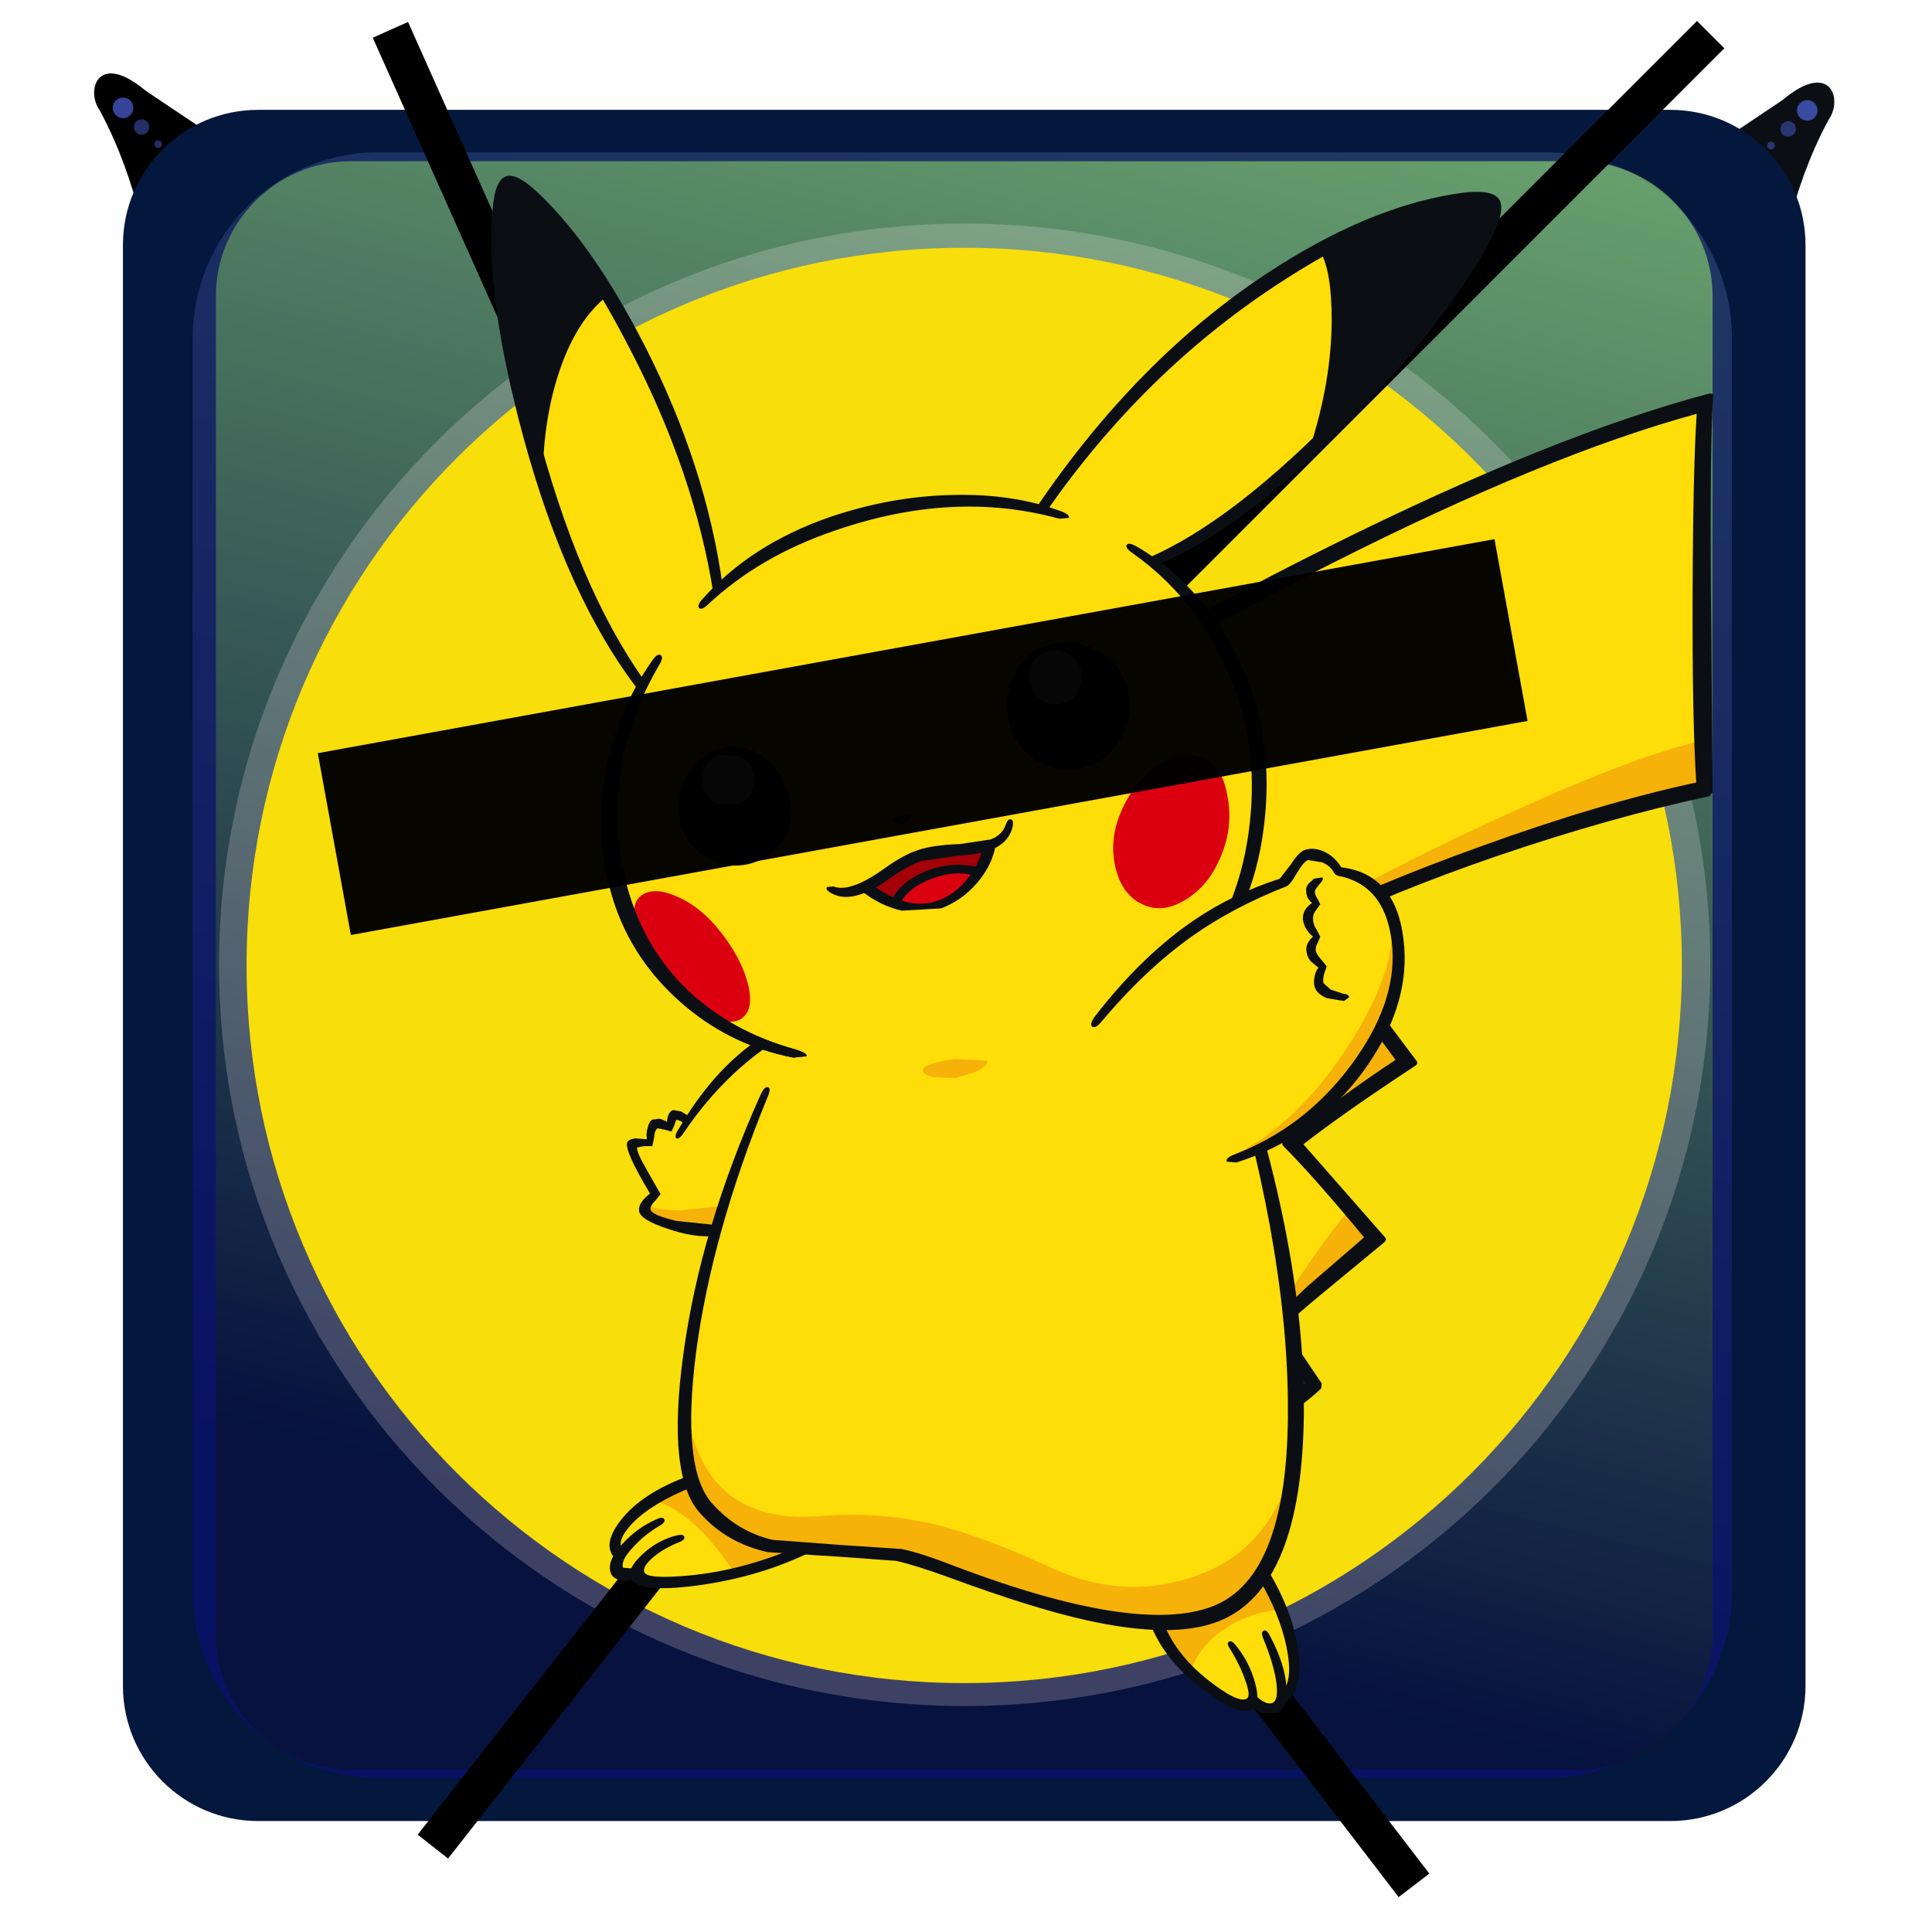 <?xml version="1.0" encoding="UTF-8" standalone="yes"?>
<!DOCTYPE svg PUBLIC "-//W3C//DTD SVG 1.1//EN" "http://www.w3.org/Graphics/SVG/1.1/DTD/svg11.dtd">

<svg width="500" height="500" viewBox="0 0 500 500" xmlns="http://www.w3.org/2000/svg" xmlns:xlink="http://www.w3.org/1999/xlink" version="1.1" baseProfile="full">
    <rect x="0" y="0" width="500" height="500" fill="#333333" stroke="none"/>
    <defs>
        <linearGradient id="105553240254544105553165681760" x1="88.674%" x2="111.326%" y1="1.3%" y2="98.7%">
            <stop offset="0%" style="stop-color:#1b00ff;stop-opacity:1"></stop>
            <stop offset="100%" style="stop-color:#98c4ff;stop-opacity:1"></stop>
        </linearGradient>
        <linearGradient id="105553240257584105553165694976" x1="88.674%" x2="111.326%" y1="1.3%" y2="98.7%">
            <stop offset="0%" style="stop-color:#051221;stop-opacity:1"></stop>
            <stop offset="100%" style="stop-color:#a6fc78;stop-opacity:1"></stop>
        </linearGradient>
    </defs>
    <g transform="scale(1,-1) translate(0,-500)">
        <rect width="500" height="500" style="fill:rgb(255,254,254)"></rect>
        <path d="M 2.856 28.994 C 14.356 35.416 -1.894 24.922 31.356 47.136 C 43.771 57.565 46.97 47.275 43.275 42.069 C 32.662 22.444 31.642 4.737 28.018 1.034 C 21.176 29.438 -3.468 24.52 2.856 28.994 Z" transform="scale(1,1) translate(430,427)" fill="#0b0f14" opacity="1"></path>
        <path d="M 43.227 29.354 C 31.727 35.776 47.977 25.282 14.727 47.496 C 2.311 57.925 -0.888 47.635 2.808 42.429 C 13.421 22.804 14.44 5.097 18.065 1.394 C 24.906 29.798 49.55 24.88 43.227 29.354 Z" transform="scale(1,1) translate(23,429)" fill="#000000" opacity="1"></path>
        <path d="M 6.388 4.429 C 6.388 5.9 5.196 7.093 3.724 7.093 C 2.253 7.093 1.06 5.9 1.06 4.429 C 1.06 2.957 2.253 1.764 3.724 1.764 C 5.196 1.764 6.388 2.957 6.388 4.429 Z" transform="scale(1,1) translate(464,467)" fill="#5972ff" opacity="0.6"></path>
        <path d="M 5.778 3.643 C 5.778 4.747 4.883 5.643 3.778 5.643 C 2.674 5.643 1.778 4.747 1.778 3.643 C 1.778 2.538 2.674 1.643 3.778 1.643 C 4.883 1.643 5.778 2.538 5.778 3.643 Z" transform="scale(1,1) translate(459,463)" fill="#5972ff" opacity="0.4"></path>
        <path d="M 3.341 2.33 C 3.341 2.883 2.893 3.33 2.341 3.33 C 1.788 3.33 1.341 2.883 1.341 2.33 C 1.341 1.778 1.788 1.33 2.341 1.33 C 2.893 1.33 3.341 1.778 3.341 2.33 Z" transform="scale(1,1) translate(456,460)" fill="#5972ff" opacity="0.4"></path>
        <path d="M 3.834 6.743 C 2.363 6.743 1.17 5.55 1.17 4.079 C 1.17 2.608 2.363 1.415 3.834 1.415 C 5.305 1.415 6.498 2.608 6.498 4.079 C 6.498 5.55 5.305 6.743 3.834 6.743 Z" transform="scale(1,1) translate(28,468)" fill="#5972ff" opacity="0.6"></path>
        <path d="M 3.62 5.133 C 2.515 5.133 1.62 4.237 1.62 3.133 C 1.62 2.028 2.515 1.133 3.62 1.133 C 4.724 1.133 5.62 2.028 5.62 3.133 C 5.62 4.237 4.724 5.133 3.62 5.133 Z" transform="scale(1,1) translate(33,464)" fill="#5972ff" opacity="0.4"></path>
        <path d="M 2.932 3.695 C 2.38 3.695 1.932 3.248 1.932 2.695 C 1.932 2.143 2.38 1.695 2.932 1.695 C 3.484 1.695 3.932 2.143 3.932 2.695 C 3.932 3.248 3.484 3.695 2.932 3.695 Z" transform="scale(1,1) translate(38,460)" fill="#5972ff" opacity="0.4"></path>
        <path d="M 36.817 1.716 L 402.266 1.716 C 421.596 1.716 437.266 17.386 437.266 36.716 L 437.266 409.573 C 437.266 428.903 421.596 444.573 402.266 444.573 L 36.817 444.573 C 17.487 444.573 1.817 428.903 1.817 409.573 L 1.817 36.716 C 1.817 17.386 17.487 1.716 36.817 1.716 Z" transform="scale(1,1) translate(30,27)" fill="#04173c" opacity="1"></path>
        <path d="M 49.864 1.86 L 352.219 1.86 C 378.728 1.86 400.219 23.351 400.219 49.86 L 400.219 374.573 C 400.219 401.083 378.728 422.573 352.219 422.573 L 49.864 422.573 C 23.354 422.573 1.864 401.083 1.864 374.573 L 1.864 49.86 C 1.864 23.351 23.354 1.86 49.864 1.86 Z" transform="scale(1,1) translate(48,38)" fill="url(#105553240254544105553165681760)" opacity="0.2"></path>
        <path d="M 36.864 1.005 L 354.219 1.005 C 373.549 1.005 389.219 16.675 389.219 36.005 L 389.219 382.284 C 389.219 401.614 373.549 417.284 354.219 417.284 L 36.864 417.284 C 17.534 417.284 1.864 401.614 1.864 382.284 L 1.864 36.005 C 1.864 16.675 17.534 1.005 36.864 1.005 Z" transform="scale(1,1) translate(54,41)" fill="url(#105553240257584105553165694976)" opacity="0.555"></path>
        <path d="M 387.617 193.306 C 387.617 299.248 301.224 385.131 194.654 385.131 C 88.083 385.131 1.69 299.248 1.69 193.306 C 1.69 87.364 88.083 1.48 194.654 1.48 C 301.224 1.48 387.617 87.364 387.617 193.306 Z" transform="scale(1,1) translate(55,57)" fill="#f8e7e8" opacity="0.228"></path>
        <path d="M 373.272 187.144 C 373.272 289.72 290.117 372.875 187.541 372.875 C 84.965 372.875 1.811 289.72 1.811 187.144 C 1.811 84.568 84.965 1.414 187.541 1.414 C 290.117 1.414 373.272 84.568 373.272 187.144 Z" transform="scale(1,1) translate(62,63)" fill="#f8de0a" opacity="1"></path>
        <path d="M 1.98 8.374 L 160.183 166.577 L 167.254 159.506 L 9.051 1.303 L 1.98 8.374 Z" transform="scale(1,1) translate(279,328)" opacity="1"></path>
        <path d="M 80.571 1.054 L 1.469 178.242 L 10.6 182.318 L 89.702 5.131 L 80.571 1.054 Z" transform="scale(1,1) translate(95,312)" opacity="1"></path>
        <path d="M 9.484 113.32 L 90.905 7.113 L 82.969 1.029 L 1.547 107.236 L 9.484 113.32 Z" transform="scale(1,1) translate(279,8)" opacity="1"></path>
        <path d="M 1.09 7.189 L 90.739 121.517 L 98.608 115.347 L 8.96 1.019 L 1.09 7.189 Z" transform="scale(1,1) translate(107,18)" opacity="1"></path>
        <path d="M 42.472 19.74 Q 23.343 7.342 14.605 2.855 Q 7.874 -0.688 3.387 5.216 Q -0.982 11.12 2.797 13.364 Q 12.125 19.032 25.704 29.777 Q 38.929 40.286 43.889 45.6 Q 35.269 56.109 31.018 59.651 L 40.464 66.736 L 54.044 70.633 L 51.446 62.485 Q 53.099 63.43 62.073 66.618 L 61.01 55.991 L 58.885 53.865 L 69.158 38.987 Q 63.254 33.319 42.472 19.74 Z" transform="scale(1,1) translate(271,103)" fill="#612b01" opacity="1"></path>
        <path d="M 187.762 191.273 Q 187.526 155.849 188.353 139.2 Q 168.043 134.713 138.995 125.148 Q 104.398 113.695 85.977 103.54 L 96.959 87.599 L 111.246 68.47 Q 90.818 54.891 81.608 47.097 L 103.335 22.773 L 79.01 1.991 L 80.073 12.618 Q 71.099 9.43 69.446 8.485 L 72.044 16.633 L 58.464 12.736 L 70.154 22.655 Q 59.055 29.503 42.76 42.02 L 68.029 70.831 L 38.391 105.311 L 1.196 146.993 Q 111.955 218.432 188.353 238.86 Q 187.88 218.668 187.762 191.273 Z" transform="scale(1,1) translate(253,157)" fill="#fedd09" opacity="1"></path>
        <path d="M 4.464 14.09 L 17.808 19.286 L 19.224 19.168 L 19.461 18.105 L 16.981 11.492 L 25.365 15.271 Q 27.372 15.98 27.372 14.208 Q 27.254 9.485 25.719 2.991 L 23.357 1.22 L 24.538 11.729 Q 21.586 11.02 15.8 8.54 Q 13.557 7.714 14.147 9.839 L 16.154 15.861 Q 6.59 12.909 1.631 11.138 L 4.464 14.09 Z" transform="scale(1,1) translate(307,156)" fill="#612b01" opacity="1"></path>
        <path d="M 30.298 18.212 L 1.369 1.799 Q 10.815 7.821 28.055 21.755 L 52.261 42.537 L 56.394 36.987 Q 47.538 28.84 30.298 18.212 Z" transform="scale(1,1) translate(284,105)" fill="#411a00" opacity="1"></path>
        <path d="M 55.05 21.676 Q 26.003 11.875 1.088 1.602 Q 15.139 11.167 48.792 26.872 Q 85.751 44.111 104.644 48.362 L 105.116 36.2 Q 86.342 32.185 55.05 21.676 Z" transform="scale(1,1) translate(336,260)" fill="#f6b208" opacity="1"></path>
        <path d="M 26.752 30.617 L 33.482 22.352 L 1.483 1.688 Q 20.139 24.713 26.752 30.617 Z" transform="scale(1,1) translate(331,203)" fill="#f6b208" opacity="1"></path>
        <path d="M 23.863 19.537 L 13.708 11.389 L 1.191 1.116 L 1.9 5.839 Q 12.881 22.371 17.486 27.094 L 23.863 19.537 Z" transform="scale(1,1) translate(332,160)" fill="#f6b208" opacity="1"></path>
        <path d="M 6.191 5.116 L 1.468 1.574 L 6.9 9.839 L 6.191 5.116 Z" transform="scale(1,1) translate(327,156)" fill="#411a00" opacity="1"></path>
        <path d="M 193.36 293.04 Q 192.533 281.705 192.77 243.329 L 193.242 191.019 L 192.415 189.956 Q 167.028 184.525 137.508 174.488 Q 109.759 164.923 91.693 155.831 Q 99.25 144.377 116.49 121.588 Q 117.198 120.761 116.254 120.171 Q 97.597 107.891 87.324 99.861 L 108.342 75.891 Q 109.051 75.182 108.224 74.474 L 92.638 61.603 Q 84.49 54.873 82.247 52.511 L 92.047 37.987 L 91.929 36.688 Q 87.324 32.083 71.383 21.81 Q 54.498 11.065 36.668 1.618 L 34.542 1.382 Q 34.188 2.091 35.841 3.035 Q 78.468 29.485 87.796 38.105 L 78.232 52.157 Q 77.76 52.865 78.35 53.456 L 88.269 63.02 L 103.029 75.773 Q 89.804 91.714 82.247 99.271 Q 81.42 100.097 82.365 100.688 Q 96.652 112.142 111.176 121.706 Q 96.18 141.78 86.616 156.185 Q 85.907 157.13 86.97 157.602 Q 105.626 167.049 133.257 176.968 Q 163.84 188.067 188.991 193.499 Q 187.928 209.558 188.046 242.738 Q 188.164 275.21 189.109 288.908 Q 150.261 278.28 94.881 250.295 Q 43.162 224.2 8.21 199.049 Q 24.269 181.809 73.272 124.186 Q 73.863 123.477 73.272 122.887 L 60.402 108.599 L 48.594 95.138 Q 69.612 79.315 74.689 76.127 Q 75.752 75.419 74.808 74.474 L 55.442 58.415 Q 60.992 52.865 67.014 44.718 Q 67.605 44.009 67.014 43.419 Q 62.763 38.341 48.83 27.95 Q 35.133 17.795 24.86 12.01 L 22.97 11.773 Q 22.498 12.364 23.797 13.308 L 45.76 29.722 Q 58.512 39.758 62.527 44.364 Q 55.797 53.101 50.483 57.707 Q 49.656 58.533 50.601 59.242 L 70.084 75.182 Q 58.631 82.74 43.634 93.839 Q 42.808 94.548 43.516 95.256 L 68.313 123.713 L 34.896 162.562 L 2.306 198.93 Q 1.598 199.757 2.424 200.465 Q 37.848 226.679 94.173 254.664 Q 152.032 283.476 192.179 294.103 Q 193.596 294.457 193.36 293.04 Z" transform="scale(1,1) translate(250,104)" fill="#0b0f14" opacity="1"></path>
        <path d="M 28.779 43.907 Q 21.577 39.893 16.145 25.369 Q 11.54 13.088 10.831 1.516 Q 5.4 17.812 2.448 43.907 Q -0.623 70.593 3.274 71.656 Q 7.053 72.719 14.846 63.627 Q 21.104 56.306 28.779 43.907 Z" transform="scale(1,1) translate(128,381)" fill="#0b0f14" opacity="1"></path>
        <path d="M 204.756 213.007 Q 208.652 206.749 207.944 189.863 Q 207.235 174.985 203.929 164.004 Q 195.191 154.675 183.147 145.583 Q 169.568 135.192 160.003 131.768 Q 170.985 122.912 177.597 111.34 Q 181.966 103.783 185.272 92.801 Q 190.94 74.971 185.981 54.779 Q 181.612 37.067 172.166 27.503 Q 150.439 7.193 115.959 2.588 Q 86.439 -1.427 59.163 6.721 Q 47.473 10.617 37.672 20.772 Q 26.691 31.99 22.322 46.986 Q 18.071 61.392 20.551 76.624 Q 22.44 88.668 28.226 99.65 Q 20.905 107.915 11.813 128.343 Q 4.256 145.701 1.067 157.627 Q 1.658 174.985 7.916 187.856 Q 12.639 197.538 18.307 201.553 Q 27.635 188.21 36.846 164.594 Q 46.528 139.915 47.827 124.447 Q 64.713 139.915 90.454 145.465 Q 113.952 150.542 131.664 145.229 Q 143.708 164.358 168.623 186.675 Q 191.176 206.749 204.756 213.007 Z" transform="scale(1,1) translate(138,223)" fill="#fedd09" opacity="1"></path>
        <path d="M 31.436 156.625 Q 54.225 167.606 71.819 171.503 Q 85.989 174.573 109.487 174.455 Q 132.631 174.455 134.166 171.503 Q 140.778 158.868 147.391 135.843 Q 154.475 110.81 157.782 86.367 Q 166.165 23.076 144.084 6.545 Q 127.907 -5.735 87.524 9.261 Q 69.812 15.637 61.428 17.644 Q 50.683 20.124 39.347 19.652 Q 27.893 19.179 19.037 22.25 Q 11.008 24.965 7.466 29.452 Q -0.564 39.843 1.443 64.522 Q 2.978 83.061 9.001 102.19 L 15.731 121.319 L 22.344 139.149 Q 23.643 142.337 27.657 149.776 L 31.436 156.625 Z" transform="scale(1,1) translate(176,79)" fill="#fedd09" opacity="1"></path>
        <path d="M 45.436 55.625 Q 49.214 56.924 51.34 48.54 Q 53.583 39.684 50.513 30.119 Q 47.207 19.965 37.879 10.282 Q 28.668 0.599 23.001 1.19 Q 16.742 1.072 10.72 3.079 Q 5.407 4.968 5.17 6.621 Q 5.17 9.101 7.768 10.99 L 3.517 18.784 Q 1.392 23.035 1.628 23.743 Q 2.218 24.688 6.233 24.334 Q 6.115 31.3 11.429 28.466 Q 11.665 34.016 16.034 30.001 Q 19.576 35.669 25.48 41.455 Q 30.558 46.533 35.163 49.721 Q 38.941 53.381 45.436 55.625 Z" transform="scale(1,1) translate(162,180)" fill="#fedd09" opacity="1"></path>
        <path d="M 2.756 52.007 Q 15.036 58.383 27.907 62.516 Q 43.848 67.593 46.445 63.697 Q 49.752 58.737 31.567 35.121 Q 14.8 13.513 1.103 1.823 Q 5.353 14.93 5.944 28.273 Q 6.534 42.324 2.756 52.007 Z" transform="scale(1,1) translate(340,384)" fill="#0b0f14" opacity="1"></path>
        <path d="M 6.927 20.161 Q 13.185 25.356 20.388 27.6 Q 27.001 11.895 48.845 9.77 Q 38.454 4.574 24.167 2.331 Q 9.761 0.205 7.281 3.512 Q 2.44 2.331 1.613 4.81 Q 0.905 6.818 2.558 9.298 Q -0.866 13.785 6.927 20.161 Z" transform="scale(1,1) translate(158,89)" fill="#fedd09" opacity="1"></path>
        <path d="M 1.184 24.113 Q 10.749 23.759 18.66 27.419 Q 26.099 30.844 29.169 36.275 Q 35.309 26.121 36.726 17.028 Q 38.143 7.7 33.892 5.22 Q 33.774 1.796 30.704 1.796 Q 27.988 1.914 26.217 4.04 Q 24.8 0.143 14.881 7.464 Q 4.727 15.021 1.184 24.113 Z" transform="scale(1,1) translate(298,56)" fill="#fedd09" opacity="1"></path>
        <path d="M 1.967 5.458 L 9.996 10.654 Q 12.358 12.425 17.081 13.842 L 23.694 15.023 L 33.731 16.086 Q 33.376 12.661 31.133 9.237 L 18.144 8.528 Q 11.413 6.049 9.76 1.089 L 1.967 5.458 Z" transform="scale(1,1) translate(222,265)" fill="#a30008" opacity="1"></path>
        <path d="M 1.642 3.208 Q 4.004 7.813 10.262 10.41 Q 17.111 13.244 23.369 11.119 Q 13.686 -1.634 1.642 3.208 Z" transform="scale(1,1) translate(230,263)" fill="#db0010" opacity="1"></path>
        <path d="M 2.407 8.275 Q 4.296 6.858 10.908 6.74 L 21.772 7.92 L 20.119 1.426 Q 13.624 1.19 7.248 3.433 Q 0.517 5.795 2.407 8.275 Z" transform="scale(1,1) translate(165,180)" fill="#f6b208" opacity="1"></path>
        <path d="M 1.845 3.99 Q 1.727 5.643 9.993 6.942 L 18.494 6.47 Q 18.613 5.053 15.306 3.518 L 10.111 1.983 L 5.033 2.219 Q 1.845 2.809 1.845 3.99 Z" transform="scale(1,1) translate(237,219)" fill="#f6b208" opacity="1"></path>
        <path d="M 1.443 57.674 Q 5.694 26.146 36.159 28.626 Q 51.509 29.925 65.797 26.5 Q 78.077 23.548 95.435 15.519 Q 115.037 6.309 134.166 13.393 Q 158.608 22.368 160.852 56.611 Q 160.616 29.807 153.767 17.29 Q 142.785 -3.138 113.029 2.294 Q 103.11 4.065 75.716 13.157 Q 53.281 20.596 46.314 19.77 Q 24.351 17.172 12.307 26.028 Q -1.036 35.829 1.443 57.674 Z" transform="scale(1,1) translate(176,79)" fill="#f6b208" opacity="1"></path>
        <path d="M 1.942 20.641 Q 2.532 21.467 6.901 23.12 L 12.215 25.01 Q 14.576 18.161 23.905 12.847 Q 32.406 8.006 39.727 8.006 Q 32.288 3.991 23.078 1.984 Q 12.097 18.397 1.942 20.641 Z" transform="scale(1,1) translate(167,91)" fill="#f6b208" opacity="1"></path>
        <path d="M 9.158 1.479 L 4.317 7.383 Q 1.955 10.925 1.011 14.113 Q 18.25 12.342 27.933 26.157 Q 31.83 20.135 32.656 17.419 Q 24.745 16.947 18.132 12.578 Q 11.402 8.209 9.158 1.479 Z" transform="scale(1,1) translate(299,66)" fill="#f6b208" opacity="1"></path>
        <path d="M 12.654 32.237 Q 18.203 33.772 23.281 30.347 Q 28.24 26.923 30.012 20.429 Q 31.901 14.17 28.949 9.093 Q 26.233 4.37 20.565 2.599 Q 14.897 0.945 9.347 3.779 Q 3.916 6.613 2.381 12.163 Q 0.491 18.657 3.325 24.443 Q 6.159 30.465 12.654 32.237 Z" transform="scale(1,1) translate(174,274)" fill="#0b0f14" opacity="1"></path>
        <path d="M 5.945 14.584 L 11.259 14.347 Q 13.739 13.167 14.683 10.687 Q 15.628 7.971 14.683 5.491 Q 13.62 2.894 10.787 1.831 L 5.473 2.067 Q 2.993 3.248 2.167 5.964 Q 1.34 8.798 2.521 11.277 Q 3.584 13.757 5.945 14.584 Z" transform="scale(1,1) translate(180,290)" fill="#fffefe" opacity="1"></path>
        <path d="M 12.199 33.923 Q 18.812 36.048 25.07 32.506 Q 31.564 28.963 32.981 21.761 Q 34.28 15.738 31.21 10.189 Q 28.258 4.639 22.708 2.75 Q 16.214 0.506 10.31 3.576 Q 4.642 6.528 2.635 12.432 Q 0.273 19.753 3.343 26.011 Q 6.177 32.034 12.199 33.923 Z" transform="scale(1,1) translate(259,299)" fill="#0b0f14" opacity="1"></path>
        <path d="M 5.373 15.152 Q 7.97 16.332 10.686 15.152 Q 13.402 14.089 14.465 11.373 Q 15.409 8.893 14.465 6.178 Q 13.52 3.226 10.804 2.281 Q 7.97 1.218 5.491 2.281 Q 2.893 3.344 1.83 5.941 Q 0.767 8.539 1.712 11.255 Q 2.657 13.971 5.373 15.152 Z" transform="scale(1,1) translate(265,316)" fill="#fffefe" opacity="1"></path>
        <path d="M 1.934 2.698 Q 1.816 3.17 4.413 3.879 L 7.011 4.351 L 6.303 2.816 L 4.768 1.753 L 3.115 1.872 L 1.934 2.698 Z" transform="scale(1,1) translate(229,285)" fill="#0b0f14" opacity="1"></path>
        <path d="M 24.701 40.639 Q 29.188 38.868 30.605 31.311 Q 32.14 23.753 29.424 16.551 Q 26.472 8.403 20.214 4.388 Q 13.955 0.374 8.642 2.971 Q 3.328 5.451 1.675 12.536 Q -0.096 19.975 3.446 27.65 Q 7.225 35.798 13.483 39.458 Q 19.387 42.764 24.701 40.639 Z" transform="scale(1,1) translate(287,263)" fill="#db0010" opacity="1"></path>
        <path d="M 23.536 24.768 Q 28.731 18.156 30.502 11.662 Q 32.274 4.813 28.967 2.451 Q 25.779 0.208 19.875 3.75 Q 14.798 6.702 9.012 13.079 Q 3.934 18.864 1.927 25.005 Q -0.08 31.263 2.517 33.861 Q 5.706 36.813 12.2 33.979 Q 18.458 31.263 23.536 24.768 Z" transform="scale(1,1) translate(163,234)" fill="#db0010" opacity="1"></path>
        <path d="M 13.422 130.94 Q 27.591 117.479 40.934 91.383 Q 56.757 60.328 61.008 29.391 L 58.646 27.266 Q 53.805 58.321 37.156 90.439 Q 24.521 114.999 11.769 129.051 Q 8.108 132.83 6.455 132.711 Q 4.329 132.475 4.211 126.453 Q 3.621 105.907 12.595 71.192 Q 23.458 29.155 40.698 4.949 L 39.517 1.997 Q 20.743 26.203 9.407 68.004 Q -0.512 104.726 1.496 126.807 Q 2.086 134.601 5.156 135.427 Q 7.99 136.136 13.422 130.94 Z" transform="scale(1,1) translate(126,319)" fill="#0b0f14" opacity="1"></path>
        <path d="M 3.484 1.384 L 1.005 7.406 Q 2.067 21.693 6.673 32.557 Q 11.16 43.302 18.481 48.97 L 20.252 46.49 Q 12.577 40.468 8.208 28.188 Q 3.957 16.38 3.484 1.384 Z" transform="scale(1,1) translate(137,377)" fill="#0b0f14" opacity="1"></path>
        <path d="M 81.187 43.033 Q 105.512 68.42 116.257 87.195 Q 119.682 93.099 118.383 94.87 L 109.527 95.106 Q 88.863 91.092 63.121 74.088 Q 28.878 51.535 3.963 15.875 L 1.247 16.701 Q 27.461 55.313 61.114 77.394 Q 86.265 93.926 108.818 97.704 Q 118.973 99.475 120.98 96.405 Q 122.752 93.571 118.737 85.896 Q 107.519 64.878 82.841 39.609 Q 54.974 11.151 32.302 1.705 L 29.823 3.476 Q 52.14 12.923 81.187 43.033 Z" transform="scale(1,1) translate(267,352)" fill="#0b0f14" opacity="1"></path>
        <path d="M 5.582 5.42 L 1.213 1.76 Q 6.527 18.409 6.645 33.878 Q 6.645 46.749 3.811 51.59 L 6.173 53.243 Q 9.243 47.929 9.715 36.121 Q 10.187 21.479 5.582 5.42 Z" transform="scale(1,1) translate(338,383)" fill="#0b0f14" opacity="1"></path>
        <path d="M 141.125 159.333 Q 140.298 162.049 141.125 162.403 Q 142.07 162.758 143.014 160.042 Q 163.678 102.773 163.442 57.548 Q 163.088 11.851 141.243 3.349 Q 129.317 -1.256 107.118 3.704 Q 93.657 6.656 71.812 14.685 Q 62.72 17.991 57.878 19.054 L 43.236 20.117 L 24.698 21.298 Q 14.071 23.659 7.222 31.334 Q -1.516 40.899 2.853 72.544 Q 7.222 104.898 22.809 139.614 Q 23.871 141.975 24.816 141.621 Q 25.643 141.267 24.58 138.905 Q 10.292 103.954 6.159 73.135 Q 2.263 42.906 10.292 33.932 Q 16.787 26.611 25.997 24.486 L 43.236 23.187 L 59.295 22.124 Q 64.137 21.179 72.875 17.755 Q 120.225 -0.193 139.708 7.246 Q 159.664 14.803 159.309 59.556 Q 159.073 102.064 141.125 159.333 Z" transform="scale(1,1) translate(174,77)" fill="#0b0f14" opacity="1"></path>
        <path d="M 22.274 26.311 L 25.698 25.248 Q 13.418 16.747 4.089 3.049 Q 2.79 1.042 2.082 1.396 Q 1.373 1.869 2.672 3.876 Q 11.174 18.4 22.274 26.311 Z" transform="scale(1,1) translate(173,204)" fill="#0b0f14" opacity="1"></path>
        <path d="M 2.639 3.16 Q 1.576 3.868 2.048 4.458 L 3.701 4.576 Q 8.07 2.923 16.808 9.182 Q 21.886 12.842 25.664 14.023 Q 29.443 15.322 36.41 15.558 L 44.321 16.739 Q 47.509 17.92 48.336 20.753 Q 48.926 22.17 49.635 21.934 Q 50.343 21.816 50.107 20.281 Q 48.69 13.078 36.41 12.606 L 26.491 11.189 Q 22.949 10.008 18.343 6.702 Q 8.188 -0.619 2.639 3.16 Z" transform="scale(1,1) translate(212,266)" fill="#0b0f14" opacity="1"></path>
        <path d="M 4.266 8.403 Q 13.712 1.082 21.742 3.916 Q 25.993 5.451 29.181 9.348 Q 32.369 13.244 33.55 18.086 L 36.738 18.676 Q 35.911 13.126 31.779 8.403 Q 27.882 3.916 22.568 1.909 L 12.413 1.318 Q 6.864 2.499 1.668 6.632 L 4.266 8.403 Z" transform="scale(1,1) translate(221,263)" fill="#0b0f14" opacity="1"></path>
        <path d="M 4.558 11.445 Q 9.99 18.53 22.152 23.017 L 23.215 20.183 Q 12.824 16.05 7.746 10.855 Q 3.377 6.25 5.148 4.006 L 3.377 1.526 Q -0.401 4.951 4.558 11.445 Z" transform="scale(1,1) translate(156,95)" fill="#0b0f14" opacity="1"></path>
        <path d="M 13.886 17.799 Q 15.539 18.626 15.894 17.799 Q 16.366 17.091 14.713 16.146 Q 10.698 13.785 7.746 10.478 Q 4.558 7.054 5.266 5.283 L 9.281 4.929 L 10.344 2.331 L 5.503 1.858 Q 2.669 2.213 2.078 3.866 Q 0.898 7.054 5.266 11.659 Q 9.163 15.792 13.886 17.799 Z" transform="scale(1,1) translate(156,89)" fill="#0b0f14" opacity="1"></path>
        <path d="M 43.074 12.124 L 47.916 11.416 Q 34.809 4.921 18.514 2.678 Q 2.455 0.552 1.156 4.921 Q 0.447 7.165 4.108 10.589 Q 8.004 14.368 13.2 15.666 Q 14.853 16.021 15.089 15.312 Q 15.325 14.486 13.79 13.895 Q 9.894 12.36 7.06 9.999 Q 4.344 7.637 4.698 6.22 Q 5.17 4.213 16.506 5.275 Q 29.731 6.574 43.074 12.124 Z" transform="scale(1,1) translate(162,87)" fill="#0b0f14" opacity="1"></path>
        <path d="M 1.531 24.231 L 4.955 24.467 Q 8.143 15.848 16.763 9.117 Q 24.439 3.095 26.682 4.394 Q 27.745 5.102 26.328 8.999 Q 25.029 12.896 22.195 17.501 Q 21.368 18.681 22.077 19.154 Q 22.667 19.508 23.612 18.445 Q 27.272 14.076 28.808 8.527 Q 30.343 2.741 28.099 1.56 Q 24.675 -0.211 15.464 6.637 Q 5.191 14.313 1.531 24.231 Z" transform="scale(1,1) translate(296,56)" fill="#0b0f14" opacity="1"></path>
        <path d="M 4.933 20.98 Q 4.224 22.633 5.051 22.988 Q 5.76 23.342 6.586 21.807 Q 10.719 14.014 10.955 7.992 Q 11.073 2.796 8.475 1.733 L 5.287 1.615 Q 3.162 2.088 1.509 3.859 L 2.689 6.457 Q 5.641 3.505 7.413 4.331 Q 8.83 5.04 8.357 9.29 Q 7.767 14.014 4.933 20.98 Z" transform="scale(1,1) translate(322,55)" fill="#0b0f14" opacity="1"></path>
        <path d="M 1.988 34.095 L 4.114 36.692 Q 10.608 25.947 12.025 15.674 Q 13.442 4.457 7.42 1.859 L 7.774 5.165 Q 10.726 7.999 8.955 16.737 Q 7.184 25.239 1.988 34.095 Z" transform="scale(1,1) translate(324,57)" fill="#0b0f14" opacity="1"></path>
        <path d="M 24.605 11.418 L 23.542 9.292 Q 18.347 10.945 12.089 8.584 Q 5.83 6.222 3.823 1.853 L 1.461 2.562 Q 3.941 7.875 10.79 10.591 Q 17.638 13.307 24.605 11.418 Z" transform="scale(1,1) translate(229,264)" fill="#0b0f14" opacity="1"></path>
        <path d="M 14.824 104.026 Q 16.122 105.915 16.949 105.443 Q 17.776 104.853 16.595 102.963 Q 8.565 89.266 6.44 74.624 Q 4.314 59.864 8.329 45.34 Q 12.698 29.518 24.034 18.654 Q 35.251 8.027 51.783 3.422 Q 54.971 2.477 54.735 1.651 L 51.31 1.296 Q 34.307 4.603 21.436 16.293 Q 8.565 27.983 4.078 44.278 Q -0.054 59.156 2.779 74.978 Q 5.613 90.919 14.824 104.026 Z" transform="scale(1,1) translate(154,225)" fill="#0b0f14" opacity="1"></path>
        <path d="M 67.166 30.889 Q 83.107 31.362 95.742 26.638 Q 97.867 25.812 97.631 24.985 L 95.151 24.749 Q 67.757 32.306 37.056 21.679 Q 17.572 15.067 4.229 2.55 Q 2.576 1.015 1.986 1.605 Q 1.277 2.314 2.812 3.967 Q 15.329 18.137 35.875 25.221 Q 51.58 30.535 67.166 30.889 Z" transform="scale(1,1) translate(179,341)" fill="#0b0f14" opacity="1"></path>
        <path d="M 33.745 73.587 Q 39.531 57.174 37.051 37.691 Q 34.217 15.61 21.464 2.267 Q 19.929 0.614 19.339 1.204 Q 18.631 1.794 19.929 3.566 Q 31.029 18.089 33.391 38.517 Q 35.516 56.938 29.966 72.406 Q 21.819 95.668 3.044 108.893 Q 1.037 110.31 1.627 111.019 Q 2.099 111.727 4.225 110.546 Q 14.143 104.76 21.937 95.078 Q 29.612 85.395 33.745 73.587 Z" transform="scale(1,1) translate(290,248)" fill="#0b0f14" opacity="1"></path>
        <path d="M 17.388 32.064 L 15.971 30.293 Q 14.554 31.356 13.964 31.119 L 13.491 29.702 L 12.783 28.167 L 11.012 28.64 L 9.241 28.994 Q 8.414 28.64 8.296 26.632 L 7.824 24.389 L 5.698 24.389 L 3.927 24.035 Q 3.455 23.326 6.643 17.776 L 9.949 11.99 L 8.65 10.337 Q 7.233 8.92 7.351 7.976 Q 7.587 6.559 14.082 5.024 L 24.237 3.961 L 23.646 1.127 Q 18.569 0.655 11.72 3.016 Q 4.872 5.26 4.399 7.503 Q 4.045 9.629 7.233 12.109 Q 0.503 23.326 1.329 25.334 Q 1.683 26.16 3.455 26.396 L 6.407 26.16 Q 6.17 27.695 6.643 29.23 Q 6.997 30.765 7.824 31.238 L 9.595 31.474 Q 10.776 31.238 11.602 30.647 Q 11.838 33.363 13.255 33.717 L 15.263 33.363 L 17.388 32.064 Z" transform="scale(1,1) translate(161,179)" fill="#0b0f14" opacity="1"></path>
        <path d="M 70.368 24.691 Q 57.97 8.987 40.022 2.728 Q 27.623 -1.523 12.273 13.001 Q -3.196 27.643 4.243 38.034 Q 11.8 48.543 24.789 58.816 Q 39.904 70.861 53.247 74.521 Q 58.088 82.196 59.505 82.551 L 62.929 81.842 Q 65.409 80.661 67.298 77.709 Q 73.556 76.883 77.807 71.923 Q 82.294 66.846 82.649 59.407 Q 83.357 41.223 70.368 24.691 Z" transform="scale(1,1) translate(279,197)" fill="#fedd09" opacity="1"></path>
        <path d="M 43.35 63.547 Q 49.962 45.717 34.139 24.462 Q 19.261 4.271 1.903 1.909 Q 17.962 9.348 31.187 29.186 Q 44.294 48.905 43.35 63.547 Z" transform="scale(1,1) translate(317,199)" fill="#f6b208" opacity="1"></path>
        <path d="M 61.756 81.551 Q 64.353 80.37 66.125 77.536 Q 81.003 75.765 82.42 56.872 Q 83.601 41.049 71.911 24.872 Q 59.158 7.514 38.966 1.138 L 36.487 1.374 Q 36.132 2.319 38.258 3.145 Q 56.56 10.112 68.604 26.289 Q 80.294 41.994 79.35 56.518 Q 78.169 72.34 66.125 75.174 Q 64.59 75.292 64.117 76.355 Q 63.291 77.89 61.165 78.835 L 57.505 79.425 Q 56.442 79.071 54.671 76.119 Q 52.9 72.931 51.837 72.576 Q 38.022 67.145 27.512 59.706 Q 15.232 50.968 3.896 37.389 Q 2.479 35.735 1.653 36.326 Q 0.944 36.916 2.243 38.806 Q 14.642 54.864 28.339 64.075 Q 38.14 70.687 50.184 74.584 L 53.136 78.362 Q 55.261 81.787 57.032 82.141 Q 59.276 82.731 61.756 81.551 Z" transform="scale(1,1) translate(281,198)" fill="#0b0f14" opacity="1"></path>
        <path d="M 4.04 33.584 L 6.165 33.938 Q 6.756 33.584 5.575 32.285 Q 4.276 30.75 4.276 30.278 Q 4.276 29.451 4.984 28.388 L 5.693 26.971 L 4.748 25.672 Q 3.804 24.61 3.804 23.311 Q 3.804 21.776 4.748 20.359 L 5.693 18.588 L 5.103 17.171 Q 4.394 15.99 4.512 15.045 Q 4.63 14.101 5.929 12.684 L 7.346 10.912 L 6.756 9.141 Q 6.283 7.724 6.52 6.543 L 8.409 4.89 L 11.597 3.828 Q 13.132 3.71 13.132 2.883 L 11.833 1.938 L 7.464 2.647 Q 4.866 3.71 4.276 5.481 Q 3.922 6.425 4.158 7.96 Q 4.394 9.614 5.221 10.558 L 3.213 12.211 Q 2.269 13.392 2.151 14.573 Q 1.678 16.698 3.804 18.588 Q 1.56 20.477 1.206 22.957 Q 0.97 25.554 3.568 27.326 Q 2.032 28.506 2.032 30.514 Q 1.914 31.34 2.623 32.285 L 4.04 33.584 Z" transform="scale(1,1) translate(336,239)" fill="#0b0f14" opacity="1"></path>
        <path d="M 14.824 104.026 Q 16.122 105.915 16.949 105.443 Q 17.776 104.853 16.595 102.963 Q 8.565 89.266 6.44 74.624 Q 4.314 59.864 8.329 45.34 Q 12.698 29.518 24.034 18.654 Q 35.251 8.027 51.783 3.422 Q 54.971 2.477 54.735 1.651 L 51.31 1.296 Q 34.307 4.603 21.436 16.293 Q 8.565 27.983 4.078 44.278 Q -0.054 59.156 2.779 74.978 Q 5.613 90.919 14.824 104.026 Z" transform="scale(1,1) translate(154,225)" fill="#0b0f14" opacity="1"></path>
        <path d="M 1.244 48.075 L 305.776 103.472 L 314.335 56.421 L 9.804 1.023 Z" transform="scale(1,1) translate(81,257)" opacity="0.974"></path>
    </g>
</svg>